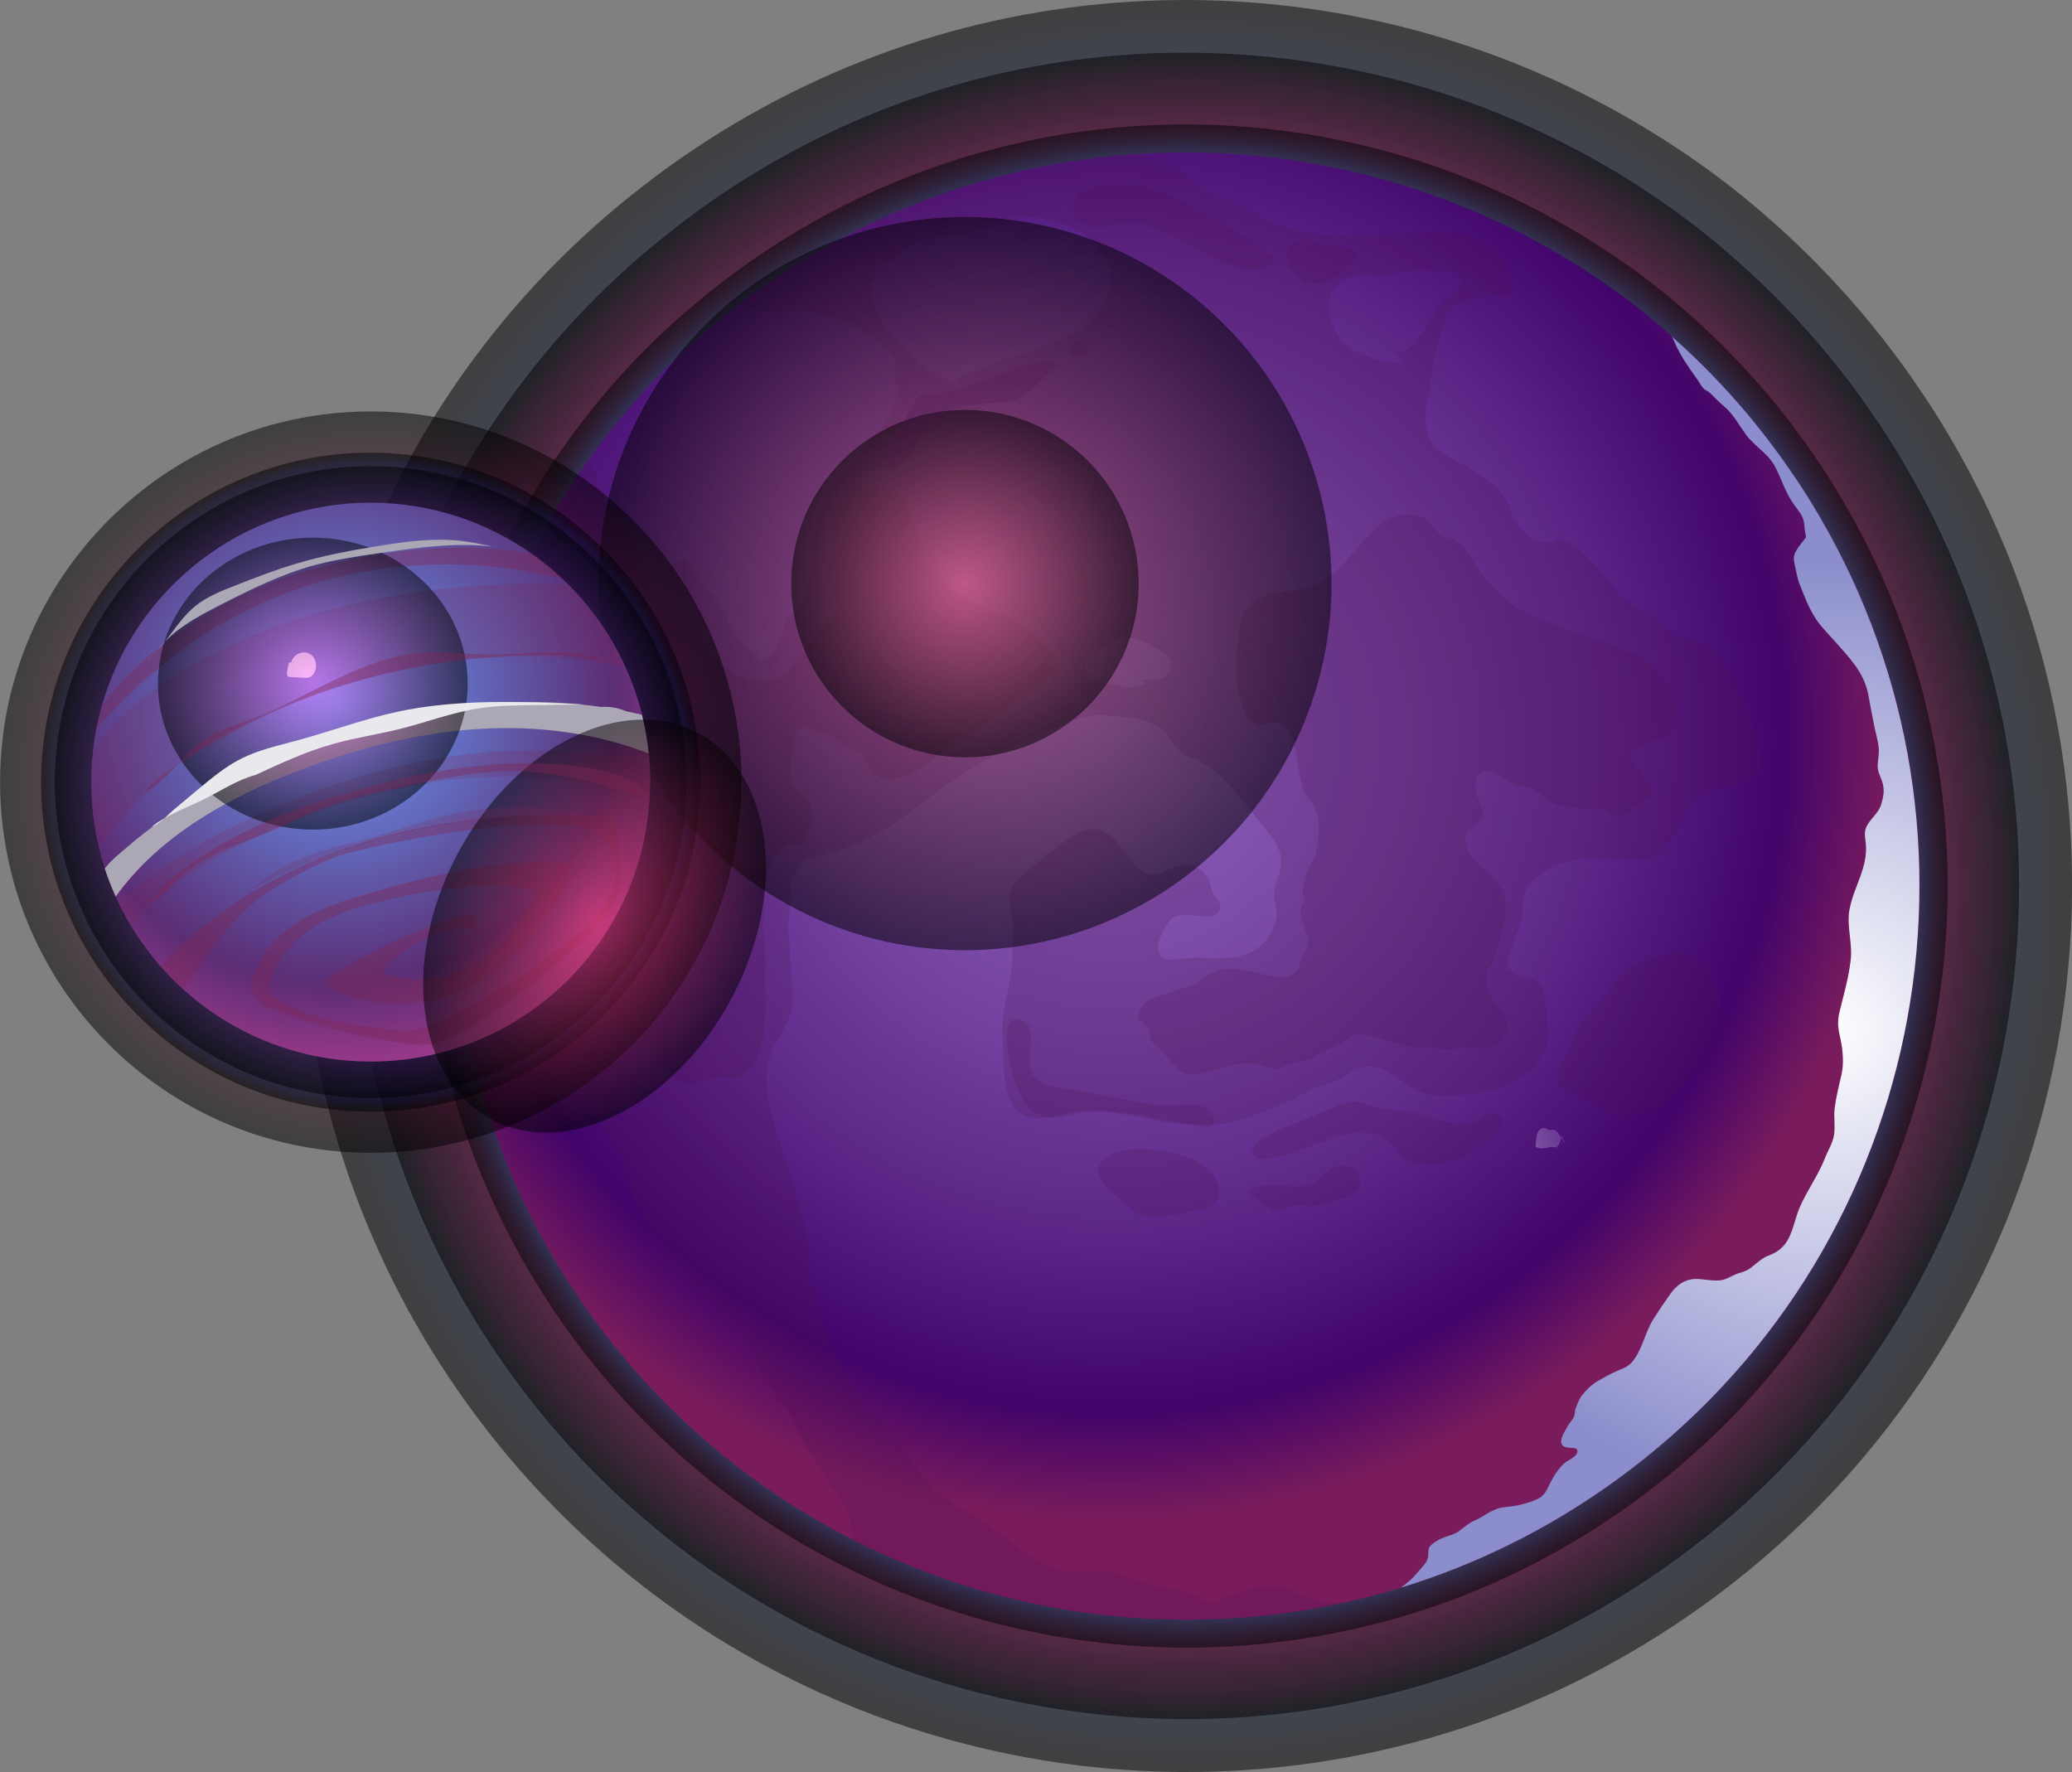 <?xml version="1.0" encoding="UTF-8"?>
<svg xmlns="http://www.w3.org/2000/svg" xmlns:xlink="http://www.w3.org/1999/xlink" viewBox="0 0 252.75 216.15">
  <rect x="0" y="0" width="252.75" height="216.15" fill="#808080" stroke="none"/>
  <defs>
    <style>
      .cls-1 {
        fill: url(#_Áåçûìÿííûé_ãðàäèåíò_376);
      }

      .cls-1, .cls-2, .cls-3, .cls-4, .cls-5, .cls-6, .cls-7, .cls-8, .cls-9, .cls-10, .cls-11, .cls-12, .cls-13, .cls-14, .cls-15, .cls-16 {
        fill-rule: evenodd;
      }

      .cls-1, .cls-2, .cls-4, .cls-7, .cls-17, .cls-18, .cls-19, .cls-10, .cls-20, .cls-13 {
        mix-blend-mode: screen;
        opacity: .5;
      }

      .cls-2 {
        fill: url(#_Áåçûìÿííûé_ãðàäèåíò_4);
      }

      .cls-3 {
        fill: #fff;
      }

      .cls-4 {
        fill: url(#_Áåçûìÿííûé_ãðàäèåíò_369);
      }

      .cls-5 {
        fill: url(#_Áåçûìÿííûé_ãðàäèåíò_559);
        opacity: .3;
      }

      .cls-5, .cls-8, .cls-11, .cls-12 {
        mix-blend-mode: multiply;
      }

      .cls-6 {
        fill: url(#_Áåçûìÿííûé_ãðàäèåíò_238);
      }

      .cls-7 {
        fill: url(#_Áåçûìÿííûé_ãðàäèåíò_108);
      }

      .cls-21 {
        isolation: isolate;
      }

      .cls-17 {
        fill: url(#_Áåçûìÿííûé_ãðàäèåíò_165-2);
      }

      .cls-18 {
        fill: url(#_Áåçûìÿííûé_ãðàäèåíò_243);
      }

      .cls-8 {
        opacity: .4;
      }

      .cls-8, .cls-12 {
        fill: #7e2654;
      }

      .cls-19 {
        fill: url(#_Áåçûìÿííûé_ãðàäèåíò_165);
      }

      .cls-9 {
        fill: url(#_Áåçûìÿííûé_ãðàäèåíò_158);
      }

      .cls-10 {
        fill: url(#_Áåçûìÿííûé_ãðàäèåíò_103);
      }

      .cls-11 {
        fill: #4d1154;
      }

      .cls-11, .cls-12 {
        opacity: .2;
      }

      .cls-20 {
        fill: url(#_Áåçûìÿííûé_ãðàäèåíò_173);
      }

      .cls-13 {
        fill: url(#_Áåçûìÿííûé_ãðàäèåíò_177);
      }

      .cls-14 {
        fill: #e9e8ec;
      }

      .cls-14, .cls-15, .cls-16 {
        mix-blend-mode: soft-light;
      }

      .cls-15 {
        fill: url(#_Áåçûìÿííûé_ãðàäèåíò_714);
      }

      .cls-16 {
        fill: #aba7b5;
      }
    </style>
    <radialGradient id="_Áåçûìÿííûé_ãðàäèåíò_369" data-name="Áåçûìÿííûé ãðàäèåíò 369" cx="-599.41" cy="-547.06" fx="-599.41" fy="-547.06" r="108.07" gradientTransform="translate(-650.09 -55.97) rotate(-125.95) scale(1 -1)" gradientUnits="userSpaceOnUse">
      <stop offset="0" stop-color="#0645ff"/>
      <stop offset=".11" stop-color="#0543fa"/>
      <stop offset=".24" stop-color="#0540ed"/>
      <stop offset=".37" stop-color="#053ad7"/>
      <stop offset=".5" stop-color="#0432b8"/>
      <stop offset=".64" stop-color="#032791"/>
      <stop offset=".77" stop-color="#021a61"/>
      <stop offset=".91" stop-color="#000b29"/>
      <stop offset="1" stop-color="#000"/>
    </radialGradient>
    <radialGradient id="_Áåçûìÿííûé_ãðàäèåíò_103" data-name="Áåçûìÿííûé ãðàäèåíò 103" cx="-599.41" cy="-547.06" fx="-599.41" fy="-547.06" r="101.62" gradientTransform="translate(-650.09 -55.97) rotate(-125.95) scale(1 -1)" gradientUnits="userSpaceOnUse">
      <stop offset=".65" stop-color="#ff1568"/>
      <stop offset=".69" stop-color="#fa1466"/>
      <stop offset=".74" stop-color="#ed1360"/>
      <stop offset=".78" stop-color="#d71157"/>
      <stop offset=".83" stop-color="#b80f4b"/>
      <stop offset=".87" stop-color="#910b3b"/>
      <stop offset=".92" stop-color="#610827"/>
      <stop offset=".97" stop-color="#290310"/>
      <stop offset="1" stop-color="#000"/>
    </radialGradient>
    <radialGradient id="_Áåçûìÿííûé_ãðàäèåíò_376" data-name="Áåçûìÿííûé ãðàäèåíò 376" cx="-599.41" cy="-547.06" fx="-599.41" fy="-547.06" r="92.89" gradientTransform="translate(-650.09 -55.97) rotate(-125.95) scale(1 -1)" gradientUnits="userSpaceOnUse">
      <stop offset=".83" stop-color="#06a2ff"/>
      <stop offset=".85" stop-color="#059ffa"/>
      <stop offset=".87" stop-color="#0596ed"/>
      <stop offset=".89" stop-color="#0588d7"/>
      <stop offset=".91" stop-color="#0475b8"/>
      <stop offset=".94" stop-color="#035c91"/>
      <stop offset=".96" stop-color="#023d61"/>
      <stop offset=".98" stop-color="#001a29"/>
      <stop offset="1" stop-color="#000"/>
    </radialGradient>
    <radialGradient id="_Áåçûìÿííûé_ãðàäèåíò_158" data-name="Áåçûìÿííûé ãðàäèåíò 158" cx="-579.53" cy="-550.29" fx="-579.53" fy="-550.29" r="96.38" gradientTransform="translate(-650.09 -55.97) rotate(-125.95) scale(1 -1)" gradientUnits="userSpaceOnUse">
      <stop offset="0" stop-color="#8b5eb8"/>
      <stop offset=".15" stop-color="#8557b2"/>
      <stop offset=".36" stop-color="#7645a2"/>
      <stop offset=".61" stop-color="#5e2889"/>
      <stop offset=".85" stop-color="#41046a"/>
      <stop offset=".99" stop-color="#7a1c5c"/>
    </radialGradient>
    <linearGradient id="_Áåçûìÿííûé_ãðàäèåíò_559" data-name="Áåçûìÿííûé ãðàäèåíò 559" x1="-650.44" y1="-562.93" x2="-650.44" y2="-566.32" gradientTransform="translate(-650.09 -55.97) rotate(-125.95) scale(1 -1)" gradientUnits="userSpaceOnUse">
      <stop offset="0" stop-color="#e8ddff"/>
      <stop offset="1" stop-color="#aa8ad8"/>
    </linearGradient>
    <radialGradient id="_Áåçûìÿííûé_ãðàäèåíò_714" data-name="Áåçûìÿííûé ãðàäèåíò 714" cx="-659.48" cy="-599.99" fx="-659.48" fy="-599.99" r="57.37" gradientTransform="translate(-650.09 -55.97) rotate(-125.95) scale(1 -1)" gradientUnits="userSpaceOnUse">
      <stop offset="0" stop-color="#fff"/>
      <stop offset="1" stop-color="#8b8dcc"/>
    </radialGradient>
    <radialGradient id="_Áåçûìÿííûé_ãðàäèåíò_165" data-name="Áåçûìÿííûé ãðàäèåíò 165" cx="117.71" cy="71.19" fx="117.71" fy="71.19" r="44.72" gradientTransform="translate(34.98 -38.72) rotate(21.87)" gradientUnits="userSpaceOnUse">
      <stop offset="0" stop-color="#d86084"/>
      <stop offset="1" stop-color="#000"/>
    </radialGradient>
    <radialGradient id="_Áåçûìÿííûé_ãðàäèåíò_165-2" data-name="Áåçûìÿííûé ãðàäèåíò 165" cy="71.19" fy="71.19" r="21.19" gradientTransform="matrix(1,0,0,1,0,0)" xlink:href="#_Áåçûìÿííûé_ãðàäèåíò_165"/>
    <radialGradient id="_Áåçûìÿííûé_ãðàäèåíò_108" data-name="Áåçûìÿííûé ãðàäèåíò 108" cx="45.21" cy="95.4" fx="45.21" fy="95.4" r="45.21" gradientUnits="userSpaceOnUse">
      <stop offset="0" stop-color="#9c1f59"/>
      <stop offset=".15" stop-color="#971e56"/>
      <stop offset=".31" stop-color="#8a1b4e"/>
      <stop offset=".48" stop-color="#741742"/>
      <stop offset=".65" stop-color="#561131"/>
      <stop offset=".83" stop-color="#2e091a"/>
      <stop offset="1" stop-color="#000"/>
    </radialGradient>
    <radialGradient id="_Áåçûìÿííûé_ãðàäèåíò_177" data-name="Áåçûìÿííûé ãðàäèåíò 177" cx="45.21" cy="95.4" fx="45.21" fy="95.4" r="40.2" gradientUnits="userSpaceOnUse">
      <stop offset=".65" stop-color="#0645ff"/>
      <stop offset=".69" stop-color="#0543fa"/>
      <stop offset=".74" stop-color="#0540ed"/>
      <stop offset=".78" stop-color="#053ad7"/>
      <stop offset=".83" stop-color="#0432b8"/>
      <stop offset=".87" stop-color="#032791"/>
      <stop offset=".92" stop-color="#021a61"/>
      <stop offset=".97" stop-color="#000b29"/>
      <stop offset="1" stop-color="#000"/>
    </radialGradient>
    <radialGradient id="_Áåçûìÿííûé_ãðàäèåíò_4" data-name="Áåçûìÿííûé ãðàäèåíò 4" cx="45.21" cy="95.4" fx="45.21" fy="95.4" r="38.54" gradientUnits="userSpaceOnUse">
      <stop offset="0" stop-color="#9c1f59"/>
      <stop offset="0" stop-color="#a01f56"/>
      <stop offset=".02" stop-color="#ad1f50"/>
      <stop offset=".03" stop-color="#c31f45"/>
      <stop offset=".04" stop-color="#db1f39"/>
      <stop offset=".15" stop-color="#d61e37"/>
      <stop offset=".28" stop-color="#c81c34"/>
      <stop offset=".42" stop-color="#b1192e"/>
      <stop offset=".56" stop-color="#911425"/>
      <stop offset=".71" stop-color="#670e1a"/>
      <stop offset=".86" stop-color="#35070d"/>
      <stop offset="1" stop-color="#000"/>
    </radialGradient>
    <radialGradient id="_Áåçûìÿííûé_ãðàäèåíò_238" data-name="Áåçûìÿííûé ãðàäèåíò 238" cx="41.09" cy="86.17" fx="41.09" fy="86.17" r="44.06" gradientUnits="userSpaceOnUse">
      <stop offset="0" stop-color="#6aa2ff"/>
      <stop offset=".77" stop-color="#5b2d74"/>
      <stop offset="1" stop-color="#9a3989"/>
    </radialGradient>
    <radialGradient id="_Áåçûìÿííûé_ãðàäèåíò_243" data-name="Áåçûìÿííûé ãðàäèåíò 243" cx="38.16" cy="86.2" fx="38.16" fy="86.2" r="18.89" gradientTransform="translate(0 2.11) scale(1 .94)" gradientUnits="userSpaceOnUse">
      <stop offset="0" stop-color="#ff6dff"/>
      <stop offset="1" stop-color="#000"/>
    </radialGradient>
    <radialGradient id="_Áåçûìÿííûé_ãðàäèåíò_173" data-name="Áåçûìÿííûé ãðàäèåíò 173" cx="59.21" cy="99.31" fx="59.21" fy="99.31" r="18.89" gradientTransform="translate(213.02 53.75) rotate(90) scale(1 1.41)" gradientUnits="userSpaceOnUse">
      <stop offset="0" stop-color="#ff4074"/>
      <stop offset="1" stop-color="#000"/>
    </radialGradient>
  </defs>
  <g class="cls-21">
    <g id="Layer_2" data-name="Layer 2">
      <g id="Layer_1-2" data-name="Layer 1">
        <g>
          <g id="planet-1">
            <path class="cls-4" d="M81.23,20.59c-.89.64-1.76,1.3-2.61,1.96-8.64,6.65-15.99,14.37-22.01,22.83-16.97,23.86-23.45,53.62-18.26,82.1,2.8,15.42,9.02,30.48,18.84,44.03,10.41,14.36,23.72,25.41,38.52,32.91,22.82,11.6,49.27,14.78,74.3,8.74,2.13-.51,4.26-1.08,6.37-1.74,11.1-3.39,21.82-8.66,31.74-15.85,45.45-32.96,57.69-94.71,29.8-142.14-1.37-2.36-2.85-4.67-4.44-6.93,0,0-.01-.01-.02-.03-.41-.63-.85-1.23-1.29-1.84-4.75-6.55-10.11-12.42-15.94-17.58-3.63-3.24-7.46-6.19-11.45-8.83C184.94,4.97,161.33-1.25,137.87.21c-19.76,1.22-39.42,7.89-56.64,20.38Z"/>
            <path class="cls-10" d="M85.01,25.81c-.83.6-1.66,1.22-2.45,1.84-8.13,6.25-15.04,13.51-20.7,21.47-15.96,22.43-22.05,50.42-17.17,77.2,2.64,14.5,8.48,28.66,17.72,41.4,9.79,13.5,22.3,23.89,36.22,30.94,21.46,10.91,46.33,13.9,69.86,8.22,2-.48,4-1.02,5.99-1.64,10.44-3.19,20.52-8.15,29.84-14.91,42.74-30.99,54.25-89.05,28.02-133.66-1.29-2.22-2.68-4.39-4.18-6.52,0,0,0-.01-.02-.03-.38-.59-.8-1.16-1.21-1.73-4.47-6.16-9.5-11.68-14.99-16.53-3.42-3.05-7.01-5.82-10.77-8.31-18.65-12.46-40.84-18.3-62.9-16.93-18.58,1.15-37.07,7.42-53.26,19.17Z"/>
            <path class="cls-1" d="M90.14,32.88c-.76.55-1.51,1.12-2.24,1.68-7.43,5.72-13.75,12.35-18.92,19.63-14.59,20.51-20.15,46.09-15.7,70.57,2.41,13.25,7.75,26.2,16.2,37.84,8.95,12.34,20.38,21.84,33.11,28.29,19.62,9.97,42.35,12.7,63.86,7.52,1.83-.44,3.66-.93,5.48-1.49,9.54-2.91,18.76-7.45,27.28-13.63,39.07-28.33,49.59-81.4,25.61-122.18-1.18-2.03-2.45-4.01-3.82-5.96,0,0,0-.01-.02-.03-.35-.54-.73-1.06-1.11-1.58-4.08-5.63-8.69-10.67-13.7-15.11-3.12-2.79-6.41-5.32-9.84-7.59-17.04-11.39-37.33-16.73-57.5-15.48-16.98,1.05-33.89,6.79-48.69,17.52Z"/>
            <path class="cls-9" d="M92.13,35.63c-.73.53-1.46,1.08-2.16,1.62-7.16,5.51-13.24,11.9-18.23,18.91-14.05,19.76-19.42,44.4-15.12,67.99,2.32,12.77,7.47,25.24,15.6,36.46,8.62,11.89,19.64,21.04,31.9,27.25,18.9,9.6,40.8,12.24,61.53,7.24,1.76-.42,3.53-.9,5.28-1.44,9.19-2.81,18.07-7.17,26.28-13.13,37.64-27.29,47.77-78.43,24.68-117.71-1.14-1.95-2.36-3.87-3.68-5.74,0,0,0-.01-.02-.02-.34-.52-.7-1.02-1.07-1.52-3.93-5.43-8.37-10.28-13.2-14.55-3.01-2.68-6.18-5.12-9.48-7.31-16.42-10.97-35.97-16.12-55.4-14.91-16.36,1.01-32.65,6.54-46.91,16.88Z"/>
            <path class="cls-11" d="M139.04,18.75c.23.06.46.12.67.18,1.16.37,2.5.91,3.56,1.52.94.55,1.62,1.36,2.43,1.91,1.4.96,3.05,1.69,4.66,2.31,1.97.76,3.58,1.93,5.52,2.73,5.06,2.07,10.9,1.17,16.23,1.09,1.29-.02,2.12.01,3.37-.17.85-.11,1.59.04,2.42.2,1.81.33,3.81.86,5.12,2.25.8.84.84,2,1.1,3.14.37,1.54.5,2.1-1.07,2.2-2.73.17-6-.22-6.87,3.17-.56,2.16-1.26,4.2-1.52,6.42-.27,2.45-1.36,5.25-.34,7.71.76,1.82,2.99,2.48,4.55,3.5,1.39.91,3,1.69,4.1,2.96.87.99,1.14,2.16,1.74,3.3.93,1.77,2.51,3.33,4.57,2.97.79-.12.83-.43,1.68-.15.78.25,1.62,1.08,2.22,1.6,1.81,1.6,3.12,3.76,4.94,5.32,1.22,1.04,2.74,1.87,4.07,2.76.88.57,1.62,1.55,2.51,1.92.52.22,1.25.31,1.81.52,1.69.58,2.64,1.2,3.68,2.7,2.07,2.96,3.97,7.49,4.53,11.13.36,2.37-.61,3.07-2.64,3.69-1.74.53-4.38.59-5.63,2.01-1.05,1.19-1.34,2.93-2.22,4.22-.86,1.28-1.66,2.49-3.24,2.83-2.65.58-5.55-.15-8.23.12-3.02.31-7.09,2.25-7.02,5.67.05,1.68-.6,3.1-1.16,4.68-.39,1.06-1.19,2.43-.11,3.36.71.62,2.13.52,2.89,1.08.87.64,1.08,1.59,1.14,2.6.1,1.55.51,3.47.19,5.01-.59,2.81-4.27,5.32-6.93,5.79-3.19.58-6.37,1.35-9.37-.25-1.91-1.02-3.34-2.96-5.75-2.63-1.48.22-2.41,1.15-3.7,1.71-1.29.56-2.59.78-3.84,1.52-1.17.7-2.33,1.26-3.61,1.74-1.77.65-3.63,1.45-5.47,1.87-2.18.5-4.33.05-6.5.07-1.94,0-3.4-.68-5.3-.91-2.08-.24-4.17-.99-6.26-.63-1.58.27-3.13.72-4.74.92-4.47.5-4.73-4.25-4.85-7.59-.1-2.32-.21-4.43.28-6.69.39-1.75.83-3.59.86-5.4.02-1.77.09-3.68-.15-5.43-.09-.7-.35-1.39-.19-2.12.24-1.14,1.02-2.09,2.01-2.84,2.09-1.59,4.55-3.99,6.98-4.98,2.64-1.11,4.25,1.56,5.58,3.32.76,1,1.86,2.16,3.18,1.97,1.23-.18,2.09-1.07,3.46-1.15,1.46-.07,2.53.61,3.12,1.99.25.58.26,1.13.57,1.71.31.56.89.81.76,1.54-.24,1.52-2.51.94-3.61.91-1.97-.06-2.32.04-3.24,1.79-.52,1.01-1.27,2.67-.05,3.43.87.53,2.95-.12,3.9-.07,4.05.21,8.15.45,9.72-4.21.49-1.46-.08-2.07-.11-3.44-.03-1.41.96-2.79.87-4.28-.14-1.97-2.07-3.74-3.19-5.3-1.32-1.84-3.04-3.76-4.71-5.29-1.2-1.11-2.23-1.46-3.64-2.06-1.39-.61-1.8-2.12-2.89-3.09-2.02-1.76-4.24-1.55-6.72-1.84-2.43-.29-3.94.43-6.22,1.34-4.59,1.85-9.31,4.08-13.32,7.01-3.48,2.56-6.89,5.44-10.83,7.15-1.92.83-3.77,1.39-5.76,1.88-.64.15-.61-.15-1.18.45-.34.36-1.06,1.8-1.23,2.29-.44,1.29-.2,3.2-.38,4.59-.19,1.35.08,2.65.11,4.01.06,1.95.25,3.81.36,5.74.19,3.12-2.69,5.16-3.08,8.3-.56,4.45,1.21,7.87,2.39,12.06.95,3.36,2.13,6.57,2.67,9.98.34,2.14.17,4.11.71,6.25.69,2.7,2.01,5.14,3.02,7.71.8,2.03,1.85,3.97,3.33,5.6.97,1.05,1.94,1.65,2.82,2.89,1.57,2.16,3.12,4.38,4.73,6.53.87,1.14,2.15,1.73,3.34,2.52,1.2.81,2.5,1.52,3.72,2.33,3.2,2.1,6.72,5.83,10.77,5.88,1.19.02,2.4-.25,3.58-.15.99.1,1.8.56,2.75.81.8.2,1.46.34,2.2.64,1.2.49,2.1.51,3.4.67,1.05.13,2.06.48,3.03.92.49.22,1.22.83,1.74.88.69.08.75-.3,1.34-.6.65-.34,1.31-.41,1.98-.69,1.79-.77,4.27-1.25,6.29-.38,1.09.48,1.61.98,2.8,1.23,2.2.51,3.31.55,5.54-.18-.03.06-.06.12-.09.16-20.73,5-42.63,2.36-61.53-7.24-.15-.67-.3-1.33-.41-1.98-.36-2.01-1.35-3.33-2.53-4.93-1.54-2.13-2.82-4.3-3.95-6.68-1.02-2.1-2.27-3.87-3.66-5.77-1.73-2.33-2.85-4.98-4.59-7.34-1.67-2.22-3.82-3.8-5.88-5.62-2.96-2.61-4.48-6.56-6.08-10.1-.73-1.6-.9-3.45-1.71-5.01-.5-.94-1.15-1.74-1.6-2.74-1.08-2.33-2.91-5.2-4.72-7.08-1.24-1.28-2.77-1.05-4.25-1.6-1.56-.58-2.05-2.52-3.09-3.65-1.22-1.32-3.26-1.59-5.03-1.22-4.29-23.59,1.07-48.23,15.12-67.99,1.45,2.03,2,6.23,2.94,7.32.58.66,1.41.97,1.97,1.74.53.73.7,1.45,1.06,2.25.55,1.19,1.26,2.67,2.66,2.51,1.39-.17,2.55-2.52,3.91-1.16.67.69.6,1.82,1.38,2.58.68.63,1.21,1.1,1.75,1.87.92,1.29,1.35,2.51,2.06,3.87.35.69.88.98,1.45,1.46.45.38,1.07,1.37,1.55,1.6,1.73.85,2.27-1.39,2.71-2.54.21-.6.41-1.39.7-1.96.35-.67.72-.75,1.21-1.27,1.26-1.3,1.58-3.09,1.74-4.86.22-2.58.5-5.32,1.44-7.74.42-1.09.53-1.87,1.33-2.7.6-.62,1.17-1.24,1.75-1.88.71-.77,1.2-1.48,1.78-2.35.78-1.14,1.88-1.96,2.69-3.07.69-.95,1.81-3.29,1.71-4.5-.06-.57-.48-1.03-.47-1.65,0-.62.38-.99.23-1.62-.35-1.44-2.83-2.82-3.93-3.57-1.68-1.13-3.95-2-5.94-2.35-2.18-.38-4.02-.2-6.16-.19-.76,0-2.31-.15-3.28-.7.7-.55,1.43-1.09,2.16-1.62,14.26-10.34,30.54-15.86,46.91-16.88ZM132.54,80.48c-.36.53.08,1.71.49,2.11.81.83,2.41.77,3.49,1.05,1.16.29,2.31.25,3.38-.35l-.96-.35c1.43-.01,3.12.42,3.77-1.3.36-.97-.13-1.67-.94-2.15-1.34-.76-2.83-1.66-4.4-1.73-1.08-.05-1.88.6-2.71,1.22-.55.4-1.69.93-2.11,1.49ZM162.49,35.44c-.48.98-.45,2.26-.19,3.29.19.78.77,2.04,1.25,2.7,1.12,1.57,3.4,2.12,5.12,2.59.99.29,3.54.62,1.4-.96.75-.19,1.44-.26,2-.74.39-.32.76-.83,1.08-1.21.78-.9,1.14-2.02,1.84-2.96.53-.7,1.2-1.58,1.89-2.15.62-.53,1.34-.75,1.37-1.68.02-.59-.22-.89-.71-1.09-.52-.22-1.4-.08-1.99-.14-.66-.06-1.31-.11-1.98-.13-1.93-.11-3.83.54-5.75.59-1.07.01-1.92-.08-3,.24-.93.26-1.86.77-2.33,1.67ZM106.53,33.8c-.74,1.68.28,3.88,1.08,5.37,1.18,2.2,3.52,4.16,5.44,5.75.81.68,1.49,1.08,2.5,1.36,1.04.31,2.02,1.01.99-.08,1.44-.46,2.61-.98,3.96-1.58,1.62-.75,3.43-1.13,5.13-1.72,2.81-.99,6.2-2.15,8.16-4.54,1.28-1.56,2.09-4.03,1.4-5.96-.49-1.34-1.48-2.81-2.64-3.64-1.45-1.07-3.26-1.53-4.97-1.97-1.68-.42-3.59-.47-5.25.09-1.19.42-2.29,1.08-3.51,1.41-.62.17-1.19.31-1.8.52-.76.29-1.53.18-2.33.21-1.2.05-2.13-.04-3.14.63-.94.63-1.82,1.34-2.74,2.01-.87.63-1.82,1.12-2.27,2.13Z"/>
            <path class="cls-11" d="M191.3,128.35c-.44.77-1.54,2.43-1.35,3.43.21,1.14,1.89,1.48,2.73,1.9.69.34,1.47.53,2.1.99.52.38.91.9,1.49,1.21.42.23,1.2.62,1.67.67.55.06,1-.2,1.53-.35,1.3-.35,2.52-1.2,3.75-1.74.78-.34,1.21-.86,1.73-1.52.69-.88,1.45-1.7,2.1-2.6.94-1.29,2.01-2.62,2.63-4.1.57-1.37.54-2.52.21-3.96-.13-.59-.44-1.11-.56-1.71-.15-.72-.25-1.48-.57-2.16-.18-.37-.4-.79-.69-1.08-.4-.41-.74-.41-1.2-.63-.67-.32-.92-.53-1.69-.55-.57-.01-1.16.06-1.7.25-1.11.39-2.32.58-3.39,1.05-1.43.63-2.44,1.34-3.31,2.68-.76,1.17-1.68,2.19-2.63,3.22-.78.85-1.91,2.04-2.32,3.18-.3.83-.33,1.62-.53,1.82Z"/>
            <path class="cls-5" d="M190.51,138.47c-.06.59-.28,1.1-.64,1.53-.74-.35-1.82.48-2.57-.18.17-.73-.05-2.15,1.08-2.23.16-.01.42.21.59.24.24.04.51-.09.71.01.45.23.96,1.31,1.26,1.72l-.44-1.09Z"/>
            <path class="cls-11" d="M173.8,127.61c-.88.13-1.3.21-2.1.04-.63-.14-1.33-.37-1.96-.53-1.13-.29-2.5-.87-3.66-.93-1.16-.06-1.65.6-2.55,1.11-.54.3-1.16.53-1.72.8-.32.15-.63.2-.95.4-.36.24-.63.53-1.03.69-.81.32-1.69.21-2.5.55-.62.26-1.21.65-1.93.65-.55,0-.95-.33-1.46-.48-.64-.19-1.27-.2-1.94-.2-2.25,0-4.16,1.2-6.35,1.37-1.99.15-3.27-2.4-4.5-3.56-.2-.19-.52-.26-.68-.5-.16-.26-.14-.67-.21-.96-.15-.58-.4-.98-.82-1.37-.25-.23-.32.07-.52-.4-.12-.28.08-.87.19-1.13.34-.84.96-1.16,1.77-1.45.83-.3,1.66-.63,2.49-.93.77-.28,1.58-.37,2.32-.74.72-.37,1.27-.96,2-1.32,1.76-.87,3.16-.53,5.07-.19,1.73.3,3.72,1.3,5.28.03.63-.51.45-.81.67-1.47.24-.71.81-1.4.85-2.2.02-.3-.25-1.1-.35-1.43-.18-.64-.48-1.31-.58-1.98-.11-.77.31-1.06.47-1.73.1-.42-.06-.31-.12-.71-.07-.52-.04-.63.08-1.18.17-.83.35-1.55.78-2.29.37-.63.66-1.14.78-1.88.14-.85.25-1.8.26-2.66.02-.88-.17-1.88-.57-2.67-.2-.41-.53-.71-.79-1.08-.76-1.06-.89-2.46-1.16-3.71-.4-1.84-.28-5.16-2.78-5.41-.75-.07-1.41.39-2.16.18-1.62-.46-1.91-2.26-2.25-3.67-.56-2.37-.37-4.78-.11-7.18.17-1.53.34-2.84,1.61-3.85,2.45-1.97,5.68-1.14,8.36-2.56,2.59-1.37,4.33-4.24,6.38-6.26,1.03-1.02,2.67-2.06,4.15-2.07.5,0,1.23.11,1.73.27,1.16.39,1.28,1.17,2.04,1.94.52.52.95.55,1.59.71,1.72.43,2.72,2.84,3.68,4.13,1.41,1.89,3.17,3.83,5.34,4.83,2.55,1.18,5.12,2.26,7.8,3.12,1.94.62,4.03,1.28,5.86,2.19,1.3.65,2.35,1.79,3.25,2.91,1.27,1.58,1.91,3.36,1.39,5.38-.48,1.91-1.56,1.86-3.24,2.41-.54.18-1.71.45-1.97,1.05-.4.91.75,2.09,1.24,2.75.43.59,1.6,1.67,1.13,2.51-.35.62-1.69,1.26-2.26,1.68-.56.41-1.08,1.02-1.79.95-.55-.05-.9-.48-1.36-.71-.82-.4-1.53-.12-2.39-.09-.64.02-1.23-.25-1.85-.37-.76-.15-1.68-.08-2.38-.43-1.2-.6-1.62-1.74-3.09-1.99-.49-.08-1.05-.05-1.52-.24-.38-.16-.68-.48-1.01-.7-.81-.55-2.1-1.32-3.09-.74-1.01.59-.72,2.28-.39,3.15.3.79,1,1.83.38,2.59-.52.65-1.41.67-1.72,1.54-.98,2.73,2.47,4.23,3.74,6.08,1.91,2.79.68,5.92-.32,8.77-.1.27-.06.59-.16.85-.17.47-.44.5-.68.89-.32.52-.22,1.21-.11,1.78.14.79.2,1.32.65,1.99.49.72,1.17,1.39,1.58,2.16.82,1.53-.39,3.16-1.91,3.7-.98.35-2.28-.18-3.31-.04-.82.11-1.61.33-2.45.29-.46-.02-.96-.22-1.42-.29-.69-.11-1.34.14-.75-.16Z"/>
            <path class="cls-11" d="M128.42,82.09c-.67.68-1.07,1.18-1.84,1.62-.64.37-1.29.64-1.91,1.06-1.62,1.11-3.02,2.57-4.62,3.74-.94.69-1.91.98-2.93,1.48-1.34.65-2.16,1.88-3.35,2.72-1.64,1.16-3.35,2.34-5.45,2.27-.82-.03-1.42-.21-1.97-.89-.49-.6-.53-1.37-1.04-1.99-.43-.52-1.03-.59-1.61-.92-.74-.41-1.45-.87-2.15-1.33-.68-.44-1.15-.54-1.92-.68-.66-.12-1.27-.56-1.96-.28-.73.3-.61,1.23-.79,1.91-.37,1.38-.67,2.62-.4,4.05.17.9.4,1.2,1.12,1.73.66.49,1.31.91,1.36,1.85.07,1.21-.14,2.55-.64,3.65-.07.15-.4.64-.49.71-.44.39-.14.13-.63.18-.54.05-.97-.03-1.45.32-.7.51-1.45,1.6-1.81,2.38-.25.55-.46,1.17-.49,1.79-.03.72-.25,1.33-.22,2.07.06,1.43-.33,2.69-.1,4.16.26,1.7.24,3.43.2,5.15-.08,3.63.48,7.03-1.09,10.45-.38.83-1.52,2.16-2.51,2.26-.4.04-.95-.23-1.37-.26-.79-.06-1.36.2-2.12.41-.81.22-2.04.59-2.89.35-.83-.24-1.8-1.11-2.34-1.79-.32-.4-.55-.8-.91-1.18-.27-.28-.55-.4-.82-.73-.94-1.16-1.64-2.21-3.13-2.81-.51-.2-1.02-.27-1.56-.28-.63-.02-1.4.23-2.02.11-1.25-.24-1.72-2.31-1.98-3.27-.37-1.4-.56-3.16-1.68-4.22-.67-.64-1.64-.76-2.4-1.31-1.05-.75-1.91-1.26-3.1-1.74-.51-.2-.79-.27-1.15-.71-1.09-1.35-1.28-3.31-1.48-4.98-.24-1.99-.17-3.98-.42-5.96-.27-2.18-.18-3.85.14-6.01.29-1.94.08-3.84.13-5.79.04-1.48.13-2.95.19-4.43.07-1.51.49-2.99.78-4.46.23-1.17.3-2.3.74-3.42.48-1.24,1.08-2.5,1.42-3.78.37-1.39.77-2.56,1.39-3.85.57-1.18,1.81-3.33,3.51-2.51,1.21.58,1.98,2.25,2.75,3.28,1.24,1.66,3.25,2.14,5.22,2.31,1.59.14,3.17,0,4.75.27.78.13,1.91.1,2.56.6.49.38.94,1.13,1.19,1.67.6,1.33,1.39,2.53,2.47,3.53.95.88,2.33,2.09,3.64,2.31.84.14,1.77.02,2.62.05,1.26.05,2.57-1.25,3.23-2.26,1.4-2.13,3.36-3.84,4.67-6.03.83-1.39-.68-2.73-.85-4.17-.13-1.14.32-2.03.52-3.1.17-.92.03-2,.05-2.95.04-3.16,2.2-5.29,5.52-5.01,1.9.16,3.44,1.31,4.06,3.07.28.78.6,1.57.78,2.38.24,1.07.25,2.13.76,3.14,1.96,3.86,5.97,5.39,9.66,7.03,1.7.76,3.46,1.82,4.76,3.16.72.74.97.9,1.08,2,.08.78.32,1.26.5,2.01.19.77-.06,1.56-.2-.13Z"/>
            <path class="cls-15" d="M203.92,40.98c.06.11.11.23.18.37.71,1.78,1.79,3.34,2.94,4.93.26.35.51.91.84,1.18.26.22.48.23.73.49.55.55,1.12,1.13,1.69,1.61,1.03.83,1.82,2.26,2.63,3.39.98,1.38,2.65,2.31,3.48,3.76.9,1.58,1.34,3.39,2.45,4.86l.75,1.04c.63.9.4,1.66.7,2.92-.47.66-1.44,1.64-1.49,2.48-.01.29.05.66.11.93.2.79.3,1.59.61,2.36.56,1.44,1.12,2.93,1.99,4.23.73,1.08,1.61,1.91,2.46,2.88,1.68,1.9,3.37,3.64,3.89,6.22.28,1.42.52,2.87.83,4.3.18.82.46,1.74.48,2.56.02.64-.13,1.29-.15,1.92-.02.76.43,1.44.63,2.18.22.9.07,1.64-.19,2.52-.36,1.17-1.38,1.77-1.84,2.81-.26.64-.13,1.27-.05,1.9.31,2.97-1.42,5.24-1.97,8.06-.41,2.05.39,4.14.13,6.25-.24,2.11-.84,4.17-1.34,6.23-.35,1.39-.17,2.18.12,3.49.27,1.28.41,2.91.11,4.19-.32,1.39-.66,2.72-.84,4.14-.14,1.11.1,2.22-.09,3.33-.19,1.02-.76,1.89-1.13,2.84-.83,2.09-2.14,3.86-3.04,5.91-.73,1.69-.9,3.9-2.4,5.12-.54.44-.91.57-1.51.82-.87.35-1.53,1.11-2.31,1.62-.46.29-.92.38-1.41.55-.63.23-1.21.65-1.88.78-1.09.19-2.22-.18-3.31-.14-1.26.06-2.2.77-2.91,1.75-.73,1.02-1.46,2.1-2.13,3.16-1.04,1.63-1.37,3.85-2.67,5.31-.5.55-1.2.74-1.83,1.03-.76.34-1.59.8-2.3,1.22-.77.45-1.38,1.06-1.92,1.75-.37.49-.54,1.01-.77,1.62-.11.26-.06.58-.15.85-.17.48-.55.81-.81,1.26-.25.45-.89,1.45-.79,1.99.2,1.14,2.1.23,1.98,1.14-.07.65-1.17,1.01-1.6,1.4-.55.5-1.12,1.28-1.48,1.95-.76,1.35-.72,2.01-2.19,2.59-1.19.47-2.33.7-3.6.82-1.54.13-2.44,1.14-3.78,1.68-.72.3-1.26.88-1.91,1.31-.63.42-1.3.5-1.98.8-.48.22-1.24.64-1.52,1.1-.2.33-.09.83-.16,1.2-.16.73-.64,1.1-1.1,1.65-.67.86-1.33,1.43-2.21,2.07,9.19-2.81,18.07-7.17,26.28-13.13,37.64-27.29,47.77-78.43,24.68-117.71-1.14-1.95-2.36-3.87-3.68-5.74,0,0,0-.01-.02-.02-.34-.52-.7-1.02-1.07-1.52-3.93-5.43-8.37-10.28-13.2-14.55Z"/>
            <circle class="cls-19" cx="117.71" cy="71.19" r="44.72" transform="translate(-18.05 48.97) rotate(-21.87)"/>
            <circle class="cls-17" cx="117.71" cy="71.19" r="21.19"/>
            <path class="cls-11" d="M137.46,147.01c.5.46,1.01.92,1.63,1.19,1.16.51,2.49.29,3.73.06,1.1-.2,2.2-.41,3.3-.61.7-.13,1.43-.28,1.95-.76.88-.83.74-2.32.09-3.35-1.14-1.79-3.35-2.53-5.42-2.98-2.13-.46-5.87-.78-7.8.64-2.72,2,.97,4.39,2.52,5.81Z"/>
            <path class="cls-11" d="M143.37,134.87c-1.48.1-2.96-.16-4.43-.43-3.33-.61-6.67-1.21-10-1.82-.98-.18-2.03-.4-2.69-1.14-.92-1.04-.69-2.62-.52-3.99.09-.76.14-1.57-.21-2.25-.34-.68-1.21-1.16-1.89-.82-.73.36-.85,1.34-.82,2.15.09,2.36.64,4.7,1.6,6.85.39.87.87,1.73,1.65,2.27,1.58,1.09,3.7.45,5.6.14,4.6-.76,9.13.64,13.63,1.38,1.38.23,3.45.85,2.58-1.22-.7-1.68-3.1-1.21-4.49-1.12Z"/>
            <path class="cls-11" d="M108.56,54.38c.9-1.6,1.79-3.21,2.69-4.81.25-.45.51-.91.92-1.21.65-.48,1.53-.47,2.34-.53,4.25-.29,8.01-2.87,12.2-3.63.78-.14,1.69-.18,2.27.36-.88.83-1.77,1.67-2.65,2.5-.57.54-1.15,1.08-1.85,1.44-1.12.58-2.42.62-3.68.69-2.46.13-5.09.49-6.9,2.16-1.44,1.33-2.07,3.23-3.33,4.7-2,2.33-3.42.86-2-1.67Z"/>
            <path class="cls-11" d="M130.97,43.22c-.43.04-.65-.56-.49-.97.23-.56.95-.88,1.5-.64.56.24.81,1.02.47,1.53-.34.5-1.19.55-1.56.07h.07Z"/>
            <path class="cls-11" d="M139.24,22.76c2.22.46,4.31,1.42,6.32,2.47,3.3,1.73,6.46,3.72,9.45,5.95.16.12.33.26.34.46,0,.16-.09.3-.2.41-1.26,1.39-3.53.86-5.26.14-1.73-.72-3.43-1.53-5.08-2.43-2.33-1.27-4.76-2.76-7.41-2.57-1.03.07-2.03.4-3.05.51-2.11.22-4.67-1.61-2.91-3.72,1.55-1.86,5.77-1.63,7.8-1.22Z"/>
            <path class="cls-11" d="M158.71,29.36c.47-.07.95.02,1.41.11,1.49.3,2.99.6,4.48.9.42.08.94.29.92.72,0,.2-.15.36-.28.51-.74.85-1.52,1.69-2.49,2.28-.97.59-2.15.89-3.24.6-2.13-.57-4-4.63-.8-5.13Z"/>
            <path class="cls-11" d="M156.51,137.59c2.22-.9,4.45-1.8,6.67-2.69.7-.28,1.43-.57,2.19-.53.84.04,1.61.48,2.42.72,1.25.37,2.58.25,3.87.44,2.96.45,6.04,2.51,8.68,1.1.52-.28.99-.69,1.57-.81.58-.13,1.32.2,1.33.8,0,.28-.15.53-.31.75-1.91,2.7-5.08,4.48-8.39,4.69-1.2.08-2.51-.08-3.42-.87-.52-.46-.86-1.09-1.34-1.6-1.18-1.25-3.08-1.58-4.79-1.35-1.71.24-3.3.95-4.93,1.52-1.19.42-5.8,2.27-6.86,1.35-1.75-1.51,2.43-3.15,3.31-3.51Z"/>
            <path class="cls-11" d="M162.55,142.51c.73-.37,1.65-.43,2.37-.04.72.39,1.18,1.28.96,2.07-.29,1.05-1.5,1.5-2.54,1.8-.61.17-1.22.35-1.82.52-.4.11-.81.23-1.23.24-.38.01-.76-.06-1.14-.09-.9-.08-1.83.09-2.65.47-.23.11-.46.23-.72.24-.3.01-.58-.13-.84-.28-.82-.48-1.6-1.04-2.3-1.68-.11-.1-.23-.23-.23-.38,0-.19.2-.32.38-.4,1.78-.77,3.69-.23,5.54-.26,2.61-.04,2.26-1.23,4.22-2.2Z"/>
          </g>
          <g id="planet-2">
            <path class="cls-7" d="M90.43,95.4c0,1.08-.03,2.17-.12,3.24-1.65,23.46-21.21,41.98-45.09,41.98-11.64,0-22.27-4.4-30.28-11.64-1.31-1.17-2.53-2.42-3.68-3.73-1.8-2.04-3.42-4.25-4.83-6.6-.71-1.21-1.4-2.46-2-3.73-.17-.33-.31-.66-.46-.99-.67-1.48-1.26-3-1.76-4.55-.37-1.15-.7-2.31-.97-3.49-.8-3.36-1.23-6.88-1.23-10.48,0-1.72.1-3.43.29-5.09.13-1.24.31-2.44.55-3.65.23-1.19.52-2.37.85-3.53,5.35-19.01,22.81-32.95,43.53-32.95,9.72,0,18.74,3.08,26.12,8.3,1.74,1.24,3.4,2.6,4.96,4.08.32.29.64.6.95.92,3.81,3.81,6.93,8.29,9.17,13.26,1.13,2.48,2.03,5.07,2.7,7.76h0c.5,2.04.87,4.12,1.08,6.26.07.62.11,1.24.15,1.88h0c.07.93.09,1.84.09,2.76Z"/>
            <path class="cls-13" d="M85.41,95.4c0,.96-.03,1.93-.11,2.88-1.47,20.86-18.85,37.32-40.09,37.32-10.35,0-19.8-3.91-26.92-10.35-1.16-1.04-2.25-2.15-3.27-3.31-1.6-1.82-3.04-3.78-4.3-5.86-.64-1.07-1.24-2.18-1.78-3.31-.15-.3-.28-.59-.41-.88-.6-1.32-1.12-2.67-1.57-4.05-.33-1.02-.63-2.05-.86-3.11-.71-2.99-1.09-6.11-1.09-9.32,0-1.53.09-3.05.26-4.52.12-1.1.28-2.17.49-3.24.21-1.06.47-2.1.75-3.14,4.75-16.9,20.28-29.29,38.7-29.29,8.64,0,16.66,2.74,23.22,7.38,1.55,1.1,3.03,2.31,4.41,3.63.29.26.57.54.84.81,3.38,3.38,6.16,7.37,8.16,11.79,1,2.2,1.81,4.51,2.4,6.9h0c.45,1.82.77,3.66.96,5.57.06.56.1,1.1.13,1.67h0c.06.82.08,1.64.08,2.45Z"/>
            <path class="cls-2" d="M83.75,95.4c0,.92-.03,1.85-.1,2.76-1.41,20-18.07,35.78-38.43,35.78-9.92,0-18.98-3.75-25.81-9.92-1.11-1-2.16-2.06-3.14-3.18-1.53-1.74-2.91-3.62-4.12-5.62-.61-1.03-1.19-2.09-1.7-3.18-.14-.29-.27-.56-.39-.85-.57-1.27-1.07-2.56-1.5-3.88-.31-.98-.6-1.97-.83-2.98-.68-2.86-1.05-5.86-1.05-8.93,0-1.47.09-2.92.25-4.34.11-1.06.27-2.08.47-3.11.2-1.02.45-2.02.72-3.01,4.56-16.2,19.44-28.08,37.1-28.08,8.29,0,15.97,2.63,22.26,7.08,1.48,1.06,2.9,2.22,4.22,3.48.28.25.54.51.81.78,3.24,3.24,5.91,7.07,7.82,11.3.96,2.11,1.73,4.32,2.3,6.61h0c.43,1.74.74,3.51.92,5.34.06.53.1,1.06.12,1.6h0c.06.79.08,1.57.08,2.35Z"/>
            <path class="cls-6" d="M79.3,95.4c0,.82-.03,1.63-.09,2.44-1.25,17.69-15.99,31.65-33.99,31.65-8.78,0-16.79-3.32-22.83-8.78-.98-.88-1.91-1.83-2.78-2.81-1.35-1.54-2.57-3.21-3.64-4.97-.54-.91-1.05-1.85-1.51-2.81-.13-.25-.24-.5-.34-.75-.5-1.12-.95-2.26-1.33-3.43-.28-.87-.53-1.74-.73-2.63-.61-2.53-.93-5.18-.93-7.9,0-1.3.08-2.58.22-3.84.1-.93.24-1.84.41-2.75.18-.9.4-1.78.64-2.66,4.03-14.33,17.2-24.84,32.82-24.84,7.33,0,14.13,2.32,19.69,6.26,1.31.93,2.57,1.96,3.74,3.08.24.22.48.45.72.69,2.87,2.87,5.23,6.25,6.92,10,.85,1.87,1.53,3.82,2.04,5.85h0c.38,1.54.66,3.1.82,4.72.05.47.08.93.11,1.41h0c.05.7.07,1.39.07,2.08Z"/>
            <path class="cls-12" d="M79.3,95.4c0,.82-.03,1.63-.09,2.44-6.04-2.37-12.65-3.32-19.15-3.1-7.99.27-15.87,2.23-23.36,5.06-7.72,2.91-15.35,6.99-20.73,13.14-.54-.91-1.05-1.85-1.51-2.81.43-.37.84-.71,1.19-1,5.22-4.48,11.33-7.83,17.65-10.54,7.79-3.34,16-5.78,24.43-6.68,7.19-.77,14.53-.4,21.51,1.42h0c.05.7.07,1.39.07,2.08Z"/>
            <path class="cls-16" d="M79.12,91.91c-6.02-2.35-12.6-3.28-19.07-3.07-7.99.27-15.87,2.23-23.36,5.06-8.66,3.26-17.22,8-22.58,15.47-.5-1.12-.95-2.26-1.33-3.43.77-1.03,2.02-1.99,2.86-2.72,5.22-4.49,11.33-7.83,17.65-10.54,7.79-3.34,16-5.78,24.43-6.68,6.87-.73,13.88-.42,20.58,1.19h0c.38,1.54.66,3.1.82,4.72Z"/>
            <path class="cls-8" d="M74.83,110.24c-.79,1.63-2.1,2.95-3.41,4.21-4.33,4.1-9.07,7.75-14.14,10.88-1.45.88-2.96,1.75-4.64,2.02-1.29.2-2.61.04-3.9-.15-5.23-.8-10.37-2.15-15.31-4.05-.8-.3-1.63-.66-2.14-1.35-.73-1.02-.52-2.43-.05-3.59,1.07-2.63,3.25-4.69,5.7-6.11,2.46-1.43,5.19-2.28,7.92-3.08,8.07-2.36,16.44-4.38,24.83-3.66-.66,4.32-3.68,7.88-6.85,10.87-1.19,1.13-2.43,2.2-3.79,3.11-5.42,3.62-12.76,4.11-18.62,1.25-.27-.13-.56-.3-.64-.59-.13-.45.32-.82.72-1.07,4.8-3.01,9.98-5.42,15.37-7.16.57-.19,1.2-.36,1.75-.12.56.24.82,1.1.33,1.45-4.34,0-8.63,2.1-11.33,5.5,3.56,1.53,7.81,1.03,11.18-.87,3.38-1.89,5.93-5.07,7.53-8.6.07-.15.13-.32.07-.47-.08-.19-.31-.24-.5-.26-5.95-.82-12.01.03-17.85,1.41-2.97.71-5.96,1.57-8.57,3.16s-4.82,4.02-5.59,6.98c-.08.29-.13.59-.06.87.11.42.49.7.84.93,4.22,2.76,9.44,3.33,14.46,3.84.82.08,1.64.16,2.45.03.69-.12,1.35-.39,1.99-.66,6.29-2.72,12.2-6.34,17.48-10.73,1.75-1.46,3.48-3.06,4.43-5.13.95-2.07.95-4.73-.56-6.45-1.53-1.73-4.11-2.04-6.42-2.08-4.59-.08-9.18.44-13.72,1.17-3.69.6-7.37,1.33-11.01,2.23-2.97.73-6.33,2.6-8.96,4.16-5.21,3.09-8.1,7.67-11.44,12.57-.98-.88-1.91-1.83-2.78-2.81,6.66-7.2,15.49-12.28,24.89-15.17,9.78-3.02,20.16-3.77,30.37-3.13.87,3.52,1.56,7.38-.03,10.64Z"/>
            <path class="cls-12" d="M76.27,81.34c-11.26-2.4-23.23-1.16-34.32,2.15-6.66,1.99-13.16,4.74-18.84,8.75-3.78,2.68-7.1,5.91-9.84,9.65-.46.64-.87,1.13-1.22,1.41-.61-2.53-.93-5.18-.93-7.9,0-1.3.08-2.58.22-3.84.31-.46.65-.91,1-1.35,4.26-5.26,10.14-8.97,16.3-11.74,12.69-5.7,26.77-7.65,40.71-7.14,2.87,2.87,5.23,6.25,6.92,10Z"/>
            <path class="cls-8" d="M68.64,70.65c-10.31-2.68-21.38-2.38-31.51.92-10.19,3.32-18.38,9.45-25.37,17.24.18-.9.4-1.78.64-2.66,4.17-5.75,10.87-10.54,16.63-13.35,3.96-1.94,8.2-3.28,12.51-4.27,7.64-1.75,15.69-2.35,23.37-.96,1.31.93,2.57,1.96,3.74,3.08Z"/>
            <path class="cls-3" d="M35.29,80.79c-.15.43-.25.87-.29,1.32,0,.11-.01.23.05.32.09.13.27.15.43.16.56.03,1.11.06,1.67.09.16,0,.33.02.48-.02.21-.05.38-.19.53-.35.64-.74.48-2.05-.36-2.54-.84-.5-2.12.07-2.26,1.04l-.24-.02Z"/>
            <ellipse class="cls-18" cx="38.16" cy="83.39" rx="18.89" ry="17.81"/>
            <ellipse class="cls-20" cx="72.53" cy="112.96" rx="26.72" ry="18.89" transform="translate(-61.31 123.44) rotate(-61.77)"/>
            <path class="cls-8" d="M43.52,96.4c9.76-2.73,20.1-4.49,30.02-2.37,2.22.47,4.64,1.34,5.61,3.38-4.97-1.62-10.06-3.13-15.28-3.32-5.24-.2-10.44.93-15.56,2.05-2.82.62-5.66,1.24-8.37,2.23-2.66.98-5.18,2.31-7.8,3.4-2.37.98-4.84,1.76-7.06,3.03-1.36.78-2.6,1.73-3.78,2.76-.62.54-2.39,2.78-3.13,2.56,2.03-2.94,5.67-5.27,8.7-7.06,3.32-1.95,6.88-3.48,10.52-4.75,2.02-.71,4.08-1.34,6.14-1.91Z"/>
            <path class="cls-14" d="M31.15,94.54c3.08-1.43,6.17-2.86,9.44-3.78,2.74-.78,5.58-1.18,8.34-1.88,3.12-.79,6.15-1.94,9.32-2.45,2.23-.36,4.49-.39,6.75-.42,2.04-.03,4.08-.05,6.12-.08-7.58-.36-15.26-.7-22.68.9-4.14.9-8.13,2.39-12.22,3.5-2.31.63-4.68,1.14-6.81,2.22-1.92.97-3.58,2.35-5.23,3.73-.98.82-1.96,1.63-2.94,2.45-.79.66-1.8,1.84-2.74,2.13,1.74-1.41,4.24-2.32,6.27-3.31,1.98-.97,4.25-2.47,6.38-3.01Z"/>
            <path class="cls-16" d="M73.27,86.24c1.23-.11,2.49.16,3.57.76-1.27.46-2.66-.16-3.79-.9l.22.14Z"/>
            <path class="cls-8" d="M25.57,89.81c1.65-.94,3.49-1.48,5.27-2.15,6.84-2.58,13.03-7.35,20.31-8,2.89-.26,5.79.16,8.69.17,4.93.03,10.12-1.05,14.6,1-3.38-.92-6.92-1.02-10.42-.9-13.05.42-26.13,3.76-37.44,10.38-2.84,1.66-6.95,3.75-8.96,6.37,3.04-1.52,4.92-5.13,7.95-6.87Z"/>
            <path class="cls-16" d="M17.73,80.63c2.45-1.72,3.71-4.73,6.02-6.64,1.45-1.2,3.23-1.9,4.98-2.58,2.4-.94,4.81-1.88,7.28-2.62,3.31-1,6.72-1.64,10.14-2.19,3.35-.54,6.75-1.01,10.12-.62,1.28.15,2.54.42,3.8.69-4.59-.53-9.23.13-13.8.8-2.74.4-5.49.8-8.16,1.54-3.9,1.09-7.55,2.9-11.16,4.74-2.95,1.51-5.99,3.13-7.94,5.81l-1.27,1.07Z"/>
            <path class="cls-12" d="M35.02,105.5c3.4-1.77,7.23-2.47,10.92-3.52,2.74-.78,5.42-1.75,8.19-2.42,5.73-1.38,11.78-1.41,17.52-.08-12.14-.5-24.39,1.7-35.61,6.38-2.17.91-4.25,1.93-6.2,3.25,1.59-1.37,3.31-2.63,5.18-3.6Z"/>
          </g>
        </g>
      </g>
    </g>
  </g>
</svg>